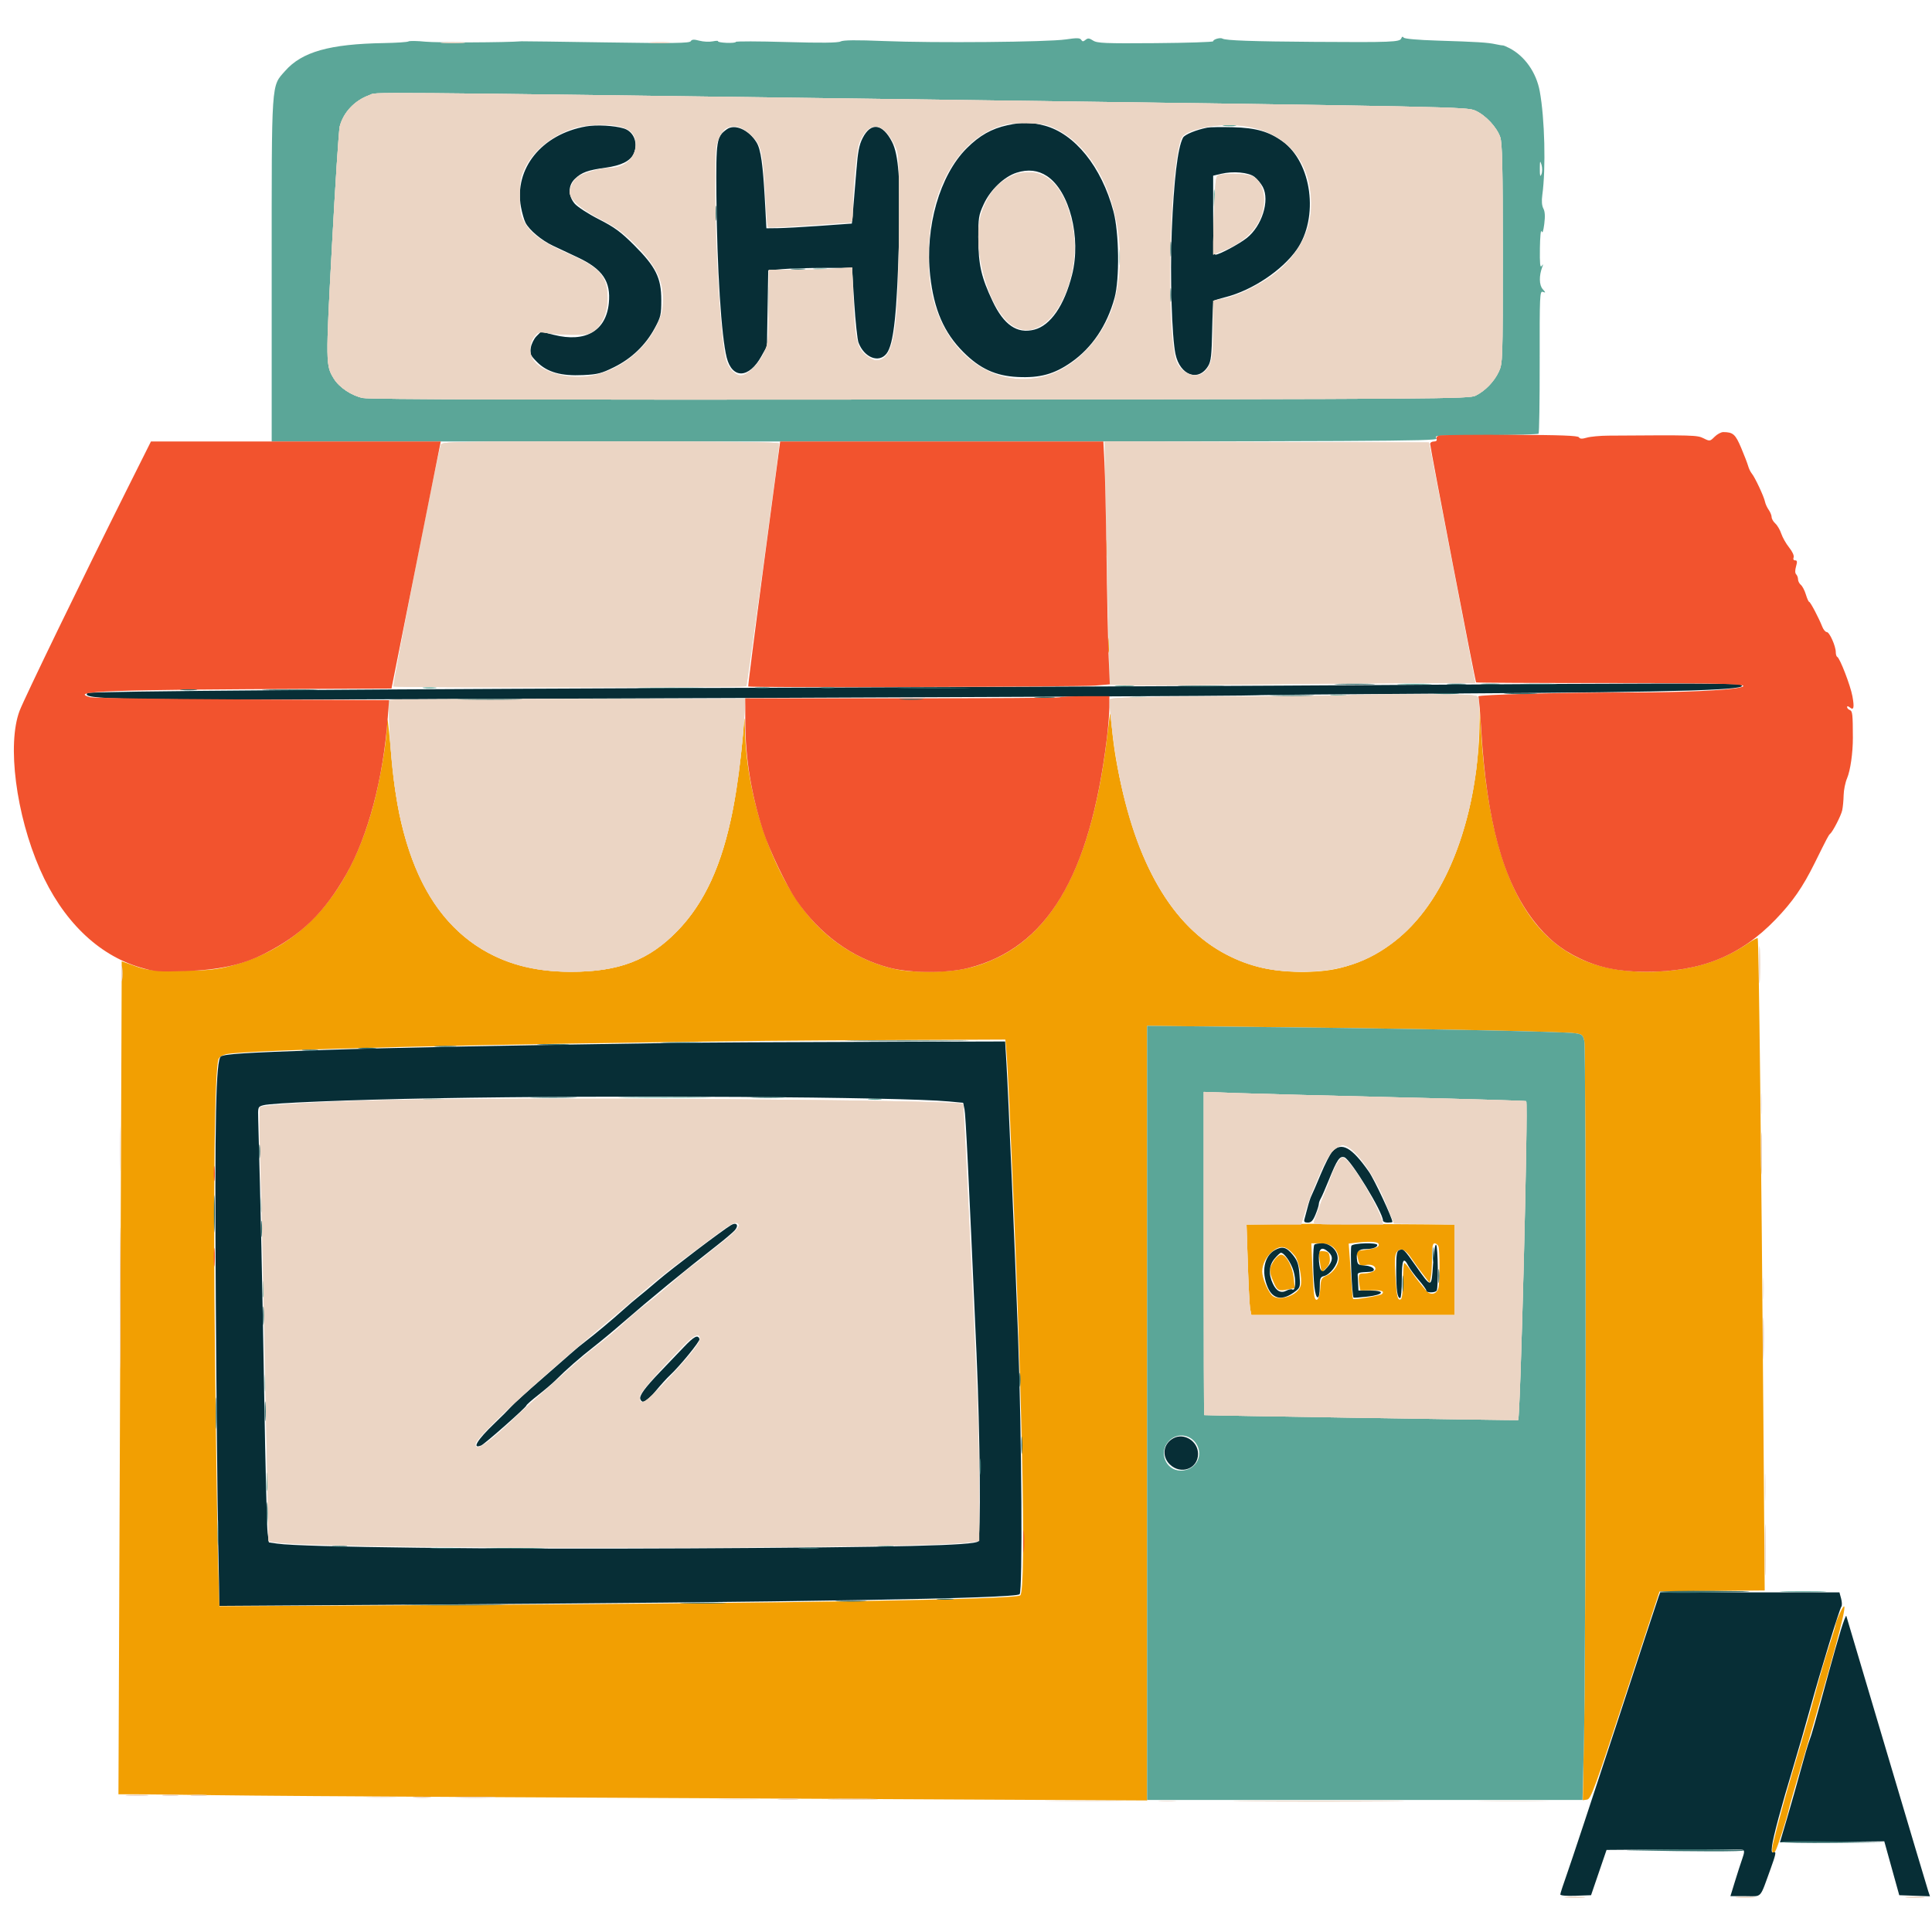 <svg xmlns="http://www.w3.org/2000/svg" width="1024" height="1024" viewBox="0 0 1024 1024" version="1.1"><path d="M 586.328 290.500 C 586.333 294.350, 586.513 295.802, 586.730 293.728 C 586.946 291.653, 586.943 288.503, 586.722 286.728 C 586.501 284.952, 586.324 286.650, 586.328 290.500 M 587.320 342 C 587.320 345.575, 587.502 347.038, 587.723 345.250 C 587.945 343.462, 587.945 340.538, 587.723 338.750 C 587.502 336.962, 587.320 338.425, 587.320 342 M 784.147 385.699 C 783.957 398.907, 781.631 416.788, 778.386 430 C 767.049 476.142, 743.876 504.464, 710.468 513.008 C 698.609 516.041, 679.544 515.811, 667.126 512.484 C 639.284 505.025, 619.383 485.692, 605.544 452.659 C 597.836 434.261, 591.085 406.445, 589.387 386.088 C 589.014 381.617, 588.591 378.080, 588.447 378.229 C 588.303 378.378, 587.667 383, 587.034 388.500 C 579.528 453.737, 560.567 492.325, 528.500 507.628 C 517.088 513.074, 507.472 515.057, 492.500 515.053 C 482.537 515.051, 477.631 514.562, 471.500 512.959 C 456.108 508.936, 442.064 500.416, 431.158 488.483 C 410.493 465.872, 395.687 424.304, 394.833 386.500 C 394.697 380.485, 394.522 379.324, 394.306 383 C 393.603 394.906, 390.760 417.140, 388.363 429.473 C 382.770 458.243, 373.562 478.362, 359.157 493.282 C 344.015 508.966, 328.036 515.104, 302.425 515.071 C 253.934 515.010, 223.292 486.748, 211.612 431.313 C 210.243 424.816, 208.610 413.650, 207.983 406.500 C 207.356 399.350, 206.488 390.350, 206.055 386.500 C 205.350 380.227, 205.254 380.001, 205.134 384.318 C 204.895 392.927, 201.865 411.203, 198.473 424.500 C 185.883 473.855, 159.375 503.444, 119.500 512.653 C 113.443 514.051, 107.492 514.500, 95 514.500 C 79.933 514.500, 77.892 514.283, 71.500 512 L 64.500 509.500 64.500 516 C 64.500 519.575, 64.113 618.912, 63.640 736.750 L 62.779 951 72.140 951.010 C 77.288 951.016, 95.900 951.228, 113.500 951.481 C 131.100 951.734, 193.200 952.179, 251.500 952.470 C 309.800 952.761, 413.862 953.286, 482.750 953.637 L 608 954.276 608 748.997 L 608 543.719 673.750 544.398 C 750.492 545.191, 828.686 546.754, 834.725 547.616 C 838.613 548.171, 839.012 548.510, 839.725 551.860 C 840.722 556.543, 840.677 857.269, 839.672 912.326 L 838.908 954.151 841.164 953.826 C 843.208 953.530, 845.110 948.356, 861.499 898.500 L 879.579 843.500 907.452 843.234 L 935.325 842.968 934.619 750.734 C 933.605 618.059, 932.184 497.851, 931.624 497.290 C 931.358 497.025, 929.196 498.141, 926.820 499.771 C 911.578 510.226, 894.214 515.112, 872.424 515.077 C 828.817 515.007, 803.435 490.754, 791.609 437.857 C 788.498 423.941, 786.152 406.255, 785.093 388.726 L 784.293 375.500 784.147 385.699 M 406.500 551.676 C 260.494 553.287, 135.348 556.316, 120.737 558.594 C 118.439 558.952, 116.563 559.949, 115.917 561.154 C 113.740 565.223, 112.942 630.019, 113.962 720 C 114.513 768.675, 115.263 818.137, 115.628 829.915 L 116.292 851.329 242.396 850.665 C 419.924 849.730, 538.622 847.706, 540.759 845.577 C 544.161 842.189, 541.763 733.949, 534.996 585.500 C 534.444 573.400, 533.733 560.688, 533.417 557.250 L 532.841 551 479.670 551.228 C 450.427 551.353, 417.500 551.555, 406.500 551.676 M 678.093 648.774 L 660.686 649.049 661.359 669.977 C 661.728 681.487, 662.305 692.276, 662.641 693.953 L 663.250 697 717.125 697 L 771 697 771 673 L 771 649 754.750 648.956 C 745.813 648.931, 728.825 648.819, 717 648.706 C 705.175 648.593, 687.667 648.623, 678.093 648.774 M 718.166 658.730 L 714.832 659.139 715.449 667.320 C 715.789 671.819, 716.232 678.343, 716.435 681.818 C 716.638 685.294, 716.960 688.277, 717.152 688.448 C 717.820 689.045, 731.508 686.765, 732.433 685.903 C 734.109 684.341, 732.092 683.654, 726.496 683.880 C 723.473 684.003, 720.977 683.967, 720.949 683.801 C 719.667 676.194, 719.830 675, 722.157 674.986 C 725.967 674.964, 729 673.858, 729 672.490 C 729 670.783, 726.376 669.868, 723.530 670.582 C 720.918 671.237, 720.515 670.803, 719.548 666.294 L 718.860 663.087 723.802 662.432 C 729.518 661.674, 731.539 660.682, 730.569 659.112 C 729.904 658.035, 725.038 657.885, 718.166 658.730 M 695.585 671.750 C 695.883 678.763, 696.340 685.544, 696.601 686.821 C 697.458 691.025, 699.490 688.526, 699.793 682.896 C 700.062 677.906, 700.342 677.337, 703.133 676.101 C 707.082 674.353, 710.236 669.308, 709.448 666 C 708.335 661.334, 705.134 659, 699.846 659 L 695.042 659 695.585 671.750 M 759 666.375 C 759 670.431, 758.721 675.147, 758.379 676.854 L 757.758 679.958 754.091 675.229 C 752.074 672.628, 749.316 668.812, 747.962 666.748 C 744.974 662.195, 742.179 661.035, 740.320 663.578 C 739.321 664.943, 739.129 667.920, 739.553 675.450 C 740.199 686.917, 740.693 689.270, 742.335 688.719 C 743.098 688.463, 743.537 685.157, 743.607 679.140 C 743.666 674.087, 743.937 669.729, 744.211 669.456 C 744.484 669.183, 745.915 670.785, 747.392 673.016 C 748.869 675.247, 750.925 678.069, 751.962 679.286 C 752.999 680.504, 754.698 682.570, 755.736 683.877 C 758.003 686.731, 761.464 686.126, 762.378 682.717 C 763.160 679.801, 763.171 662.610, 762.393 660.582 C 762.059 659.712, 761.159 659, 760.393 659 C 759.328 659, 759 660.738, 759 666.375 M 674.615 663.088 C 671.236 665.746, 669 670.058, 669 673.916 C 669 677.109, 671.453 683.327, 673.865 686.250 C 677.200 690.290, 688.245 686.720, 689.452 681.212 C 690.269 677.484, 688.354 668.086, 686.265 665.570 C 681.921 660.336, 678.925 659.698, 674.615 663.088 M 699.058 664.684 C 699.089 665.683, 699.433 668.293, 699.822 670.485 L 700.529 674.471 702.824 672.176 C 704.460 670.540, 705.029 668.967, 704.809 666.691 C 704.553 664.046, 704.029 663.446, 701.750 663.184 C 699.628 662.939, 699.013 663.282, 699.058 664.684 M 675.082 668.368 C 672.510 672.528, 672.498 673.664, 674.964 679.417 C 676.999 684.163, 677.560 684.438, 682.999 683.350 L 686.249 682.700 685.695 677.332 C 685.060 671.182, 681.704 665, 679 665 C 677.990 665, 676.226 666.516, 675.082 668.368 M 975.178 855 C 974.004 857.475, 973.034 860.020, 973.022 860.656 C 973.010 861.292, 971.459 866.467, 969.575 872.156 C 967.692 877.845, 964.703 887.900, 962.935 894.500 C 959.545 907.149, 957.539 914.125, 950.286 938.500 C 946.071 952.665, 942.126 967.123, 939.831 976.821 C 938.768 981.309, 939.418 983.525, 941.047 980.971 C 942.085 979.344, 946.838 964.499, 948.082 959 C 948.518 957.075, 951.082 948.075, 953.781 939 C 956.480 929.925, 959.712 918.900, 960.963 914.500 C 962.214 910.100, 964.277 902.900, 965.546 898.500 C 977.323 857.679, 980.315 844.169, 975.178 855" stroke="none" fill="#f29f02" fill-rule="evenodd"/><path d="M 742.689 20.369 C 741.949 22.297, 737.513 22.472, 696.500 22.189 C 663.772 21.964, 649.555 21.461, 647.953 20.471 C 646.787 19.750, 643 20.827, 643 21.880 C 643 22.289, 629.232 22.733, 612.405 22.865 C 585.624 23.075, 581.501 22.903, 579.338 21.486 C 577.335 20.174, 576.580 20.104, 575.357 21.119 C 574.145 22.124, 573.691 22.118, 573.052 21.085 C 572.420 20.061, 570.747 20.022, 564.879 20.894 C 555.288 22.318, 495.410 22.851, 468.532 21.752 C 453.909 21.154, 446.950 21.221, 445.532 21.973 C 444.118 22.723, 435.360 22.815, 416.749 22.275 C 402.036 21.849, 389.999 21.820, 389.999 22.211 C 390 22.602, 387.793 22.827, 385.096 22.711 C 382.398 22.595, 380.364 22.221, 380.574 21.881 C 380.784 21.540, 379.504 21.559, 377.728 21.923 C 375.953 22.287, 372.788 22.129, 370.696 21.572 C 367.780 20.794, 366.704 20.861, 366.089 21.856 C 365.440 22.906, 356.870 23.025, 321.393 22.478 C 297.252 22.106, 277.050 21.836, 276.500 21.880 C 268.013 22.547, 231.491 22.702, 225.500 22.096 C 221.100 21.651, 217.050 21.588, 216.500 21.956 C 215.950 22.323, 210.100 22.715, 203.500 22.827 C 174.710 23.314, 160.059 27.446, 151.122 37.599 C 143.689 46.043, 144 41.429, 144 143.182 L 144 234 452.969 234 C 727.197 234, 761.873 233.831, 761.362 232.500 C 760.659 230.670, 758.207 230.833, 789.167 230.651 C 803.283 230.568, 815.122 230.212, 815.474 229.860 C 815.826 229.508, 816.090 212.310, 816.062 191.643 C 816.012 156.305, 816.113 154.104, 817.755 154.703 C 819.343 155.282, 819.333 155.148, 817.640 153.219 C 815.761 151.077, 815.673 146.153, 817.432 141.500 C 818.037 139.902, 817.971 139.801, 817.105 141 C 816.305 142.108, 816.063 139.636, 816.179 131.553 C 816.265 125.532, 816.654 121.482, 817.043 122.553 C 817.535 123.907, 817.978 122.725, 818.500 118.669 C 819.018 114.646, 818.868 112.121, 818.016 110.530 C 817.212 109.028, 817.015 106.525, 817.453 103.361 C 819.402 89.257, 818.752 62.798, 816.102 48.375 C 814.267 38.387, 808.168 29.724, 799.997 25.498 C 798.360 24.652, 796.784 24.003, 796.494 24.056 C 796.204 24.108, 794.527 23.835, 792.767 23.449 C 788.552 22.523, 783.006 22.176, 762.054 21.525 C 751.259 21.190, 744.354 20.573, 743.943 19.908 C 743.516 19.217, 743.068 19.381, 742.689 20.369 M 195.748 50.427 C 187.994 53.194, 182.009 59.520, 180.067 67 C 179.567 68.925, 177.723 97.275, 175.968 130 C 172.594 192.937, 172.604 193.641, 176.955 200.720 C 179.811 205.367, 186.355 209.725, 192.323 210.956 C 195.941 211.702, 284.999 211.945, 488 211.762 C 765.221 211.512, 778.665 211.418, 782.108 209.704 C 787.202 207.167, 791.959 202.253, 794.405 197 C 796.456 192.595, 796.500 191.280, 796.500 134.500 C 796.500 87.930, 796.230 75.735, 795.129 72.619 C 793.253 67.307, 787.414 61.093, 782 58.645 C 777.576 56.645, 772.795 56.547, 500 52.866 C 177.861 48.520, 200.581 48.702, 195.748 50.427 M 648.768 66.725 C 650.565 66.947, 653.265 66.943, 654.768 66.715 C 656.271 66.486, 654.800 66.304, 651.500 66.310 C 648.200 66.315, 646.971 66.502, 648.768 66.725 M 816.149 89.500 C 816.132 93.320, 816.333 93.989, 817 92.335 C 817.486 91.128, 817.496 88.916, 817.022 87.335 C 816.287 84.885, 816.169 85.180, 816.149 89.500 M 643.336 105 C 643.336 109.125, 643.513 110.813, 643.728 108.750 C 643.944 106.688, 643.944 103.313, 643.728 101.250 C 643.513 99.188, 643.336 100.875, 643.336 105 M 593.328 136.500 C 593.333 140.350, 593.513 141.802, 593.730 139.728 C 593.946 137.653, 593.943 134.503, 593.722 132.728 C 593.501 130.952, 593.324 132.650, 593.328 136.500 M 431.768 142.725 C 433.565 142.947, 436.265 142.943, 437.768 142.715 C 439.271 142.486, 437.800 142.304, 434.500 142.310 C 431.200 142.315, 429.971 142.502, 431.768 142.725 M 407.392 160 C 407.392 167.425, 407.549 170.463, 407.742 166.750 C 407.934 163.037, 407.934 156.963, 407.742 153.250 C 407.549 149.537, 407.392 152.575, 407.392 160 M 742.296 362.744 C 746.583 362.932, 753.333 362.931, 757.296 362.742 C 761.258 362.552, 757.750 362.399, 749.500 362.400 C 741.250 362.401, 738.008 362.556, 742.296 362.744 M 591.750 363.732 C 594.087 363.943, 597.913 363.943, 600.250 363.732 C 602.587 363.522, 600.675 363.349, 596 363.349 C 591.325 363.349, 589.413 363.522, 591.750 363.732 M 224.768 364.725 C 226.565 364.947, 229.265 364.943, 230.768 364.715 C 232.271 364.486, 230.800 364.304, 227.500 364.310 C 224.200 364.315, 222.971 364.502, 224.768 364.725 M 340.750 364.748 C 349.137 364.915, 362.863 364.915, 371.250 364.748 C 379.637 364.581, 372.775 364.444, 356 364.444 C 339.225 364.444, 332.363 364.581, 340.750 364.748 M 705.728 368.722 C 707.503 368.943, 710.653 368.946, 712.728 368.730 C 714.802 368.513, 713.350 368.333, 709.500 368.328 C 705.650 368.324, 703.952 368.501, 705.728 368.722 M 599.776 369.733 C 602.128 369.945, 605.728 369.942, 607.776 369.727 C 609.824 369.512, 607.900 369.339, 603.500 369.343 C 599.100 369.346, 597.424 369.522, 599.776 369.733 M 315.750 370.748 C 323.587 370.917, 336.412 370.917, 344.250 370.748 C 352.087 370.579, 345.675 370.441, 330 370.441 C 314.325 370.441, 307.912 370.579, 315.750 370.748 M 608 748.860 L 608 954 723.385 954 L 838.769 954 839.551 921.250 C 840.577 878.321, 840.728 556.573, 839.725 551.860 C 839.012 548.510, 838.613 548.171, 834.725 547.616 C 828.686 546.754, 750.492 545.191, 673.750 544.398 L 608 543.719 608 748.860 M 638 664.362 C 638 711.463, 638.112 750.014, 638.250 750.031 C 639.888 750.233, 804.481 752.852, 804.654 752.679 C 805.831 751.502, 810.052 584.669, 808.931 583.628 C 808.694 583.408, 778.125 582.501, 741 581.612 C 703.875 580.723, 665.513 579.710, 655.750 579.360 L 638 578.724 638 664.362 M 332.183 581.749 C 343.009 581.910, 361.009 581.910, 372.183 581.749 C 383.358 581.588, 374.500 581.456, 352.500 581.456 C 330.500 581.455, 321.358 581.587, 332.183 581.749 M 225.250 582.735 C 227.863 582.941, 232.137 582.941, 234.750 582.735 C 237.363 582.529, 235.225 582.360, 230 582.360 C 224.775 582.360, 222.637 582.529, 225.250 582.735 M 460.768 582.725 C 462.565 582.947, 465.265 582.943, 466.768 582.715 C 468.271 582.486, 466.800 582.304, 463.500 582.310 C 460.200 582.315, 458.971 582.502, 460.768 582.725 M 138.328 638.500 C 138.333 642.350, 138.513 643.802, 138.730 641.728 C 138.946 639.653, 138.943 636.503, 138.722 634.728 C 138.501 632.952, 138.324 634.650, 138.328 638.500 M 139.328 683.500 C 139.333 687.350, 139.513 688.802, 139.730 686.728 C 139.946 684.653, 139.943 681.503, 139.722 679.728 C 139.501 677.952, 139.324 679.650, 139.328 683.500 M 140.336 733 C 140.336 737.125, 140.513 738.813, 140.728 736.750 C 140.944 734.688, 140.944 731.313, 140.728 729.250 C 140.513 727.188, 140.336 728.875, 140.336 733 M 619.636 763.636 C 613.829 769.444, 617.754 779.455, 625.837 779.455 C 633.189 779.455, 637.803 772.387, 634.553 766.103 C 631.546 760.287, 624.200 759.073, 619.636 763.636 M 141.343 785.500 C 141.346 789.900, 141.522 791.576, 141.733 789.224 C 141.945 786.872, 141.942 783.272, 141.727 781.224 C 141.512 779.176, 141.339 781.100, 141.343 785.500 M 519.392 797 C 519.392 804.425, 519.549 807.462, 519.742 803.750 C 519.934 800.038, 519.934 793.962, 519.742 790.250 C 519.549 786.538, 519.392 789.575, 519.392 797 M 465.728 819.722 C 467.503 819.943, 470.653 819.946, 472.728 819.730 C 474.802 819.513, 473.350 819.333, 469.500 819.328 C 465.650 819.324, 463.952 819.501, 465.728 819.722 M 260.250 820.747 C 267.262 820.919, 278.738 820.919, 285.750 820.747 C 292.762 820.575, 287.025 820.435, 273 820.435 C 258.975 820.435, 253.238 820.575, 260.250 820.747 M 400.250 820.742 C 403.962 820.934, 410.038 820.934, 413.750 820.742 C 417.462 820.549, 414.425 820.392, 407 820.392 C 399.575 820.392, 396.538 820.549, 400.250 820.742 M 945.803 843.746 C 951.470 843.925, 960.470 843.924, 965.803 843.745 C 971.136 843.565, 966.500 843.419, 955.500 843.420 C 944.500 843.421, 940.136 843.568, 945.803 843.746" stroke="none" fill="#5ba698" fill-rule="evenodd"/><path d="M 534 66.362 C 525.518 68.205, 519.162 71.801, 512.352 78.611 C 498.078 92.885, 490.183 120.400, 493.005 146.042 C 494.986 164.052, 500.297 176.295, 510.613 186.635 C 519.371 195.414, 527.706 199.239, 539.332 199.815 C 551.207 200.403, 558.829 198.305, 567.864 191.959 C 578.824 184.262, 586.691 172.567, 590.707 158 C 593.477 147.956, 593.175 123.374, 590.142 112 C 583.846 88.385, 569.613 70.739, 553.470 66.534 C 546.609 64.747, 541.637 64.703, 534 66.362 M 310.528 67.017 C 287.051 71.177, 272.374 89.428, 276.137 109.783 C 276.714 112.905, 277.790 116.628, 278.528 118.055 C 280.554 121.972, 287.007 127.378, 293.079 130.245 C 296.060 131.653, 301.991 134.442, 306.258 136.444 C 319.392 142.605, 323.864 149.217, 322.684 160.732 C 321.181 175.406, 310.302 181.685, 293.635 177.499 L 286.770 175.775 284.354 178.191 C 283.025 179.520, 281.669 182.266, 281.340 184.292 C 280.802 187.607, 281.136 188.371, 284.666 191.901 C 290.058 197.293, 297.388 199.369, 309.062 198.811 C 316.719 198.445, 318.784 197.916, 325.476 194.610 C 334.752 190.025, 342.160 182.922, 347 173.972 C 350.218 168.022, 350.500 166.815, 350.500 159 C 350.500 147.271, 347.602 141.427, 336.085 129.930 C 329.002 122.859, 325.723 120.454, 317.341 116.183 C 311.754 113.336, 306.017 109.620, 304.591 107.926 C 300.983 103.638, 301.048 98.283, 304.750 94.751 C 308.300 91.364, 311.566 90.178, 320.894 88.888 C 329.313 87.724, 334.054 85.372, 335.828 81.478 C 338.345 75.954, 336.011 69.796, 330.767 68.126 C 325.845 66.559, 316.118 66.026, 310.528 67.017 M 385.244 68.509 C 379.770 72.423, 379.483 74.238, 379.708 103.500 C 380.005 141.890, 382.317 178.382, 385.157 189.500 C 388.094 200.998, 396.988 200.671, 403.551 188.824 L 406.500 183.500 406.837 163.389 L 407.174 143.279 414.738 142.639 C 418.898 142.288, 428.889 142, 436.940 142 L 451.578 142 452.750 160.332 C 453.394 170.414, 454.418 179.976, 455.024 181.582 C 458.033 189.543, 465.803 192.609, 469.869 187.439 C 473.713 182.552, 475.463 166.183, 476.543 125 C 477.304 95.973, 476.249 81.901, 472.808 75.215 C 467.778 65.442, 461.622 64.607, 457.248 73.106 C 455.364 76.767, 454.677 80.335, 453.875 90.602 C 453.322 97.696, 452.561 106.875, 452.185 111 L 451.500 118.500 435 119.676 C 425.925 120.323, 415.733 120.885, 412.351 120.926 L 406.201 121 405.524 108.250 C 404.410 87.266, 403.290 79.205, 400.966 75.445 C 396.845 68.777, 389.439 65.509, 385.244 68.509 M 640 67.632 C 634.103 68.757, 627.911 71.298, 627.023 72.957 C 624.194 78.243, 622.170 95.194, 621.042 123.056 C 620.106 146.168, 621.109 178.748, 623.033 187.718 C 625.463 199.048, 635.302 202.530, 640.417 193.871 C 641.846 191.451, 642.227 188.020, 642.463 175.406 C 642.623 166.885, 642.966 159.701, 643.225 159.441 C 643.485 159.182, 646.353 158.297, 649.599 157.475 C 663.741 153.893, 679.753 143.178, 687.353 132.212 C 699.145 115.196, 695.325 86.216, 679.808 74.976 C 672.546 69.715, 665.681 67.748, 653.500 67.437 C 647.450 67.282, 641.375 67.370, 640 67.632 M 538.860 91.518 C 532.177 93.647, 524.930 100.576, 521.409 108.200 C 518.700 114.067, 518.502 115.325, 518.532 126.500 C 518.569 140.280, 520.087 146.930, 526.087 159.613 C 532.062 172.243, 539.062 177.041, 548.150 174.734 C 556.782 172.543, 564.083 161.963, 568.201 145.676 C 573.178 125.996, 566.895 101.253, 554.906 93.319 C 550.204 90.207, 544.857 89.607, 538.860 91.518 M 647.250 92.114 L 643 93.118 643 114.059 C 643 130.152, 643.289 134.997, 644.250 134.987 C 646.260 134.967, 656.761 129.358, 660.846 126.122 C 668.879 119.759, 673.106 106.254, 669.311 99.071 C 668.315 97.185, 666.281 94.749, 664.791 93.657 C 661.612 91.326, 653.578 90.619, 647.250 92.114 M 733 363.079 C 678.825 363.452, 541.350 364.067, 427.500 364.447 C 194.197 365.224, 47.331 366.335, 46.337 367.330 C 42.867 370.800, 60.724 371.115, 228.500 370.548 C 494.756 369.647, 665.427 368.854, 665.981 368.513 C 666.266 368.338, 714.650 367.904, 773.500 367.550 C 892.547 366.833, 929.545 365.679, 922.453 362.905 C 920.262 362.048, 876.909 362.087, 733 363.079 M 363.500 552.679 C 269.848 554.043, 205.488 555.331, 171 556.530 C 129.258 557.981, 119.237 558.618, 117.069 559.957 C 114.421 561.594, 113.768 592.964, 114.381 689 C 114.717 741.525, 115.289 799.499, 115.652 817.831 L 116.312 851.162 211.406 850.544 C 425.137 849.157, 538.165 847.241, 540.429 844.966 C 542.047 843.340, 541.551 761.700, 539.600 708.500 C 537.748 658.021, 534.388 579.096, 533.396 562.750 L 532.743 552 456.121 552.223 C 413.980 552.345, 372.300 552.550, 363.500 552.679 M 231.322 582.089 C 184.423 582.939, 144.034 584.571, 139.584 585.796 C 136.692 586.592, 136.669 586.658, 136.863 593.550 C 138.125 638.207, 139.076 681.978, 140.024 739 C 140.651 776.675, 141.468 809.750, 141.841 812.500 L 142.518 817.500 147.009 818.161 C 159.893 820.059, 261.090 821.214, 366 820.661 C 476.672 820.078, 516.288 819.121, 518.410 816.980 C 519.955 815.422, 519.501 760.987, 517.579 717.500 C 513.267 619.905, 511.855 591.197, 511.208 588 L 510.500 584.500 503 583.795 C 477.102 581.360, 324.453 580.402, 231.322 582.089 M 706.226 610.259 C 705.059 611.502, 702.270 616.925, 700.028 622.311 C 697.787 627.696, 695.556 632.867, 695.070 633.801 C 694.585 634.736, 693.666 637.525, 693.030 640 C 692.393 642.475, 691.646 645.288, 691.369 646.250 C 690.992 647.559, 691.450 647.999, 693.183 647.996 C 694.967 647.993, 695.902 647.014, 697.250 643.736 C 698.212 641.395, 699 638.915, 699 638.226 C 699 637.537, 699.463 636.191, 700.028 635.236 C 700.594 634.281, 702.540 629.823, 704.354 625.329 C 708.694 614.575, 710.071 612.565, 712.544 613.377 C 715.883 614.475, 733 642.557, 733 646.938 C 733 647.522, 734.125 648, 735.500 648 C 736.875 648, 738 647.850, 738 647.667 C 738 645.582, 728.449 625.180, 725.516 621 C 716.435 608.060, 711.089 605.083, 706.226 610.259 M 387.487 649.319 C 383.107 651.890, 356.046 672.396, 348.645 678.753 C 344.324 682.464, 339.616 686.400, 338.182 687.500 C 336.748 688.600, 333.307 691.544, 330.537 694.042 C 324.593 699.402, 314.923 707.487, 310 711.212 C 308.075 712.668, 305.091 715.129, 303.368 716.680 C 301.646 718.231, 294.221 724.729, 286.868 731.120 C 279.516 737.511, 272.327 744.036, 270.893 745.620 C 269.459 747.204, 265.505 751.153, 262.108 754.395 C 252.929 763.153, 249.870 768.227, 255.036 766.125 C 256.929 765.355, 279 745.849, 279 744.946 C 279 744.588, 281.813 742.099, 285.250 739.415 C 288.688 736.730, 292.856 733.176, 294.514 731.517 C 299.999 726.026, 307.407 719.534, 314.500 714.004 C 318.350 711.003, 325.384 705.161, 330.130 701.023 C 343.801 689.106, 362.936 673.404, 380 660.103 C 384.125 656.888, 388.367 653.289, 389.426 652.105 C 391.771 649.486, 390.446 647.583, 387.487 649.319 M 696.667 659.667 C 695.816 660.517, 695.804 673.830, 696.646 681.888 C 697.437 689.459, 699.500 689.622, 699.500 682.115 C 699.500 677.548, 699.776 676.840, 701.753 676.345 C 705.039 675.523, 709 670.349, 709 666.878 C 709 662.749, 705.055 659, 700.712 659 C 698.854 659, 697.033 659.300, 696.667 659.667 M 716.293 660.250 C 715.484 661.312, 716.539 686.872, 717.429 687.762 C 717.573 687.907, 720.762 687.682, 724.514 687.262 C 733.518 686.256, 734.604 684, 726.083 684 L 720 684 719.850 680.500 C 719.768 678.575, 719.655 676.438, 719.600 675.750 C 719.506 674.571, 720.278 674.365, 725.750 674.106 C 729.980 673.906, 728.300 671.137, 723.750 670.807 C 719.720 670.516, 719.483 670.324, 719.176 667.105 C 718.814 663.317, 720.068 662.039, 724.168 662.015 C 727.469 661.996, 730 661.075, 730 659.893 C 730 658.482, 717.389 658.811, 716.293 660.250 M 759.545 669.983 C 758.703 682.980, 758.826 682.969, 750.275 670.765 C 744.204 662.102, 743.826 661.746, 741.590 662.604 C 740.280 663.107, 740.002 664.999, 740.014 673.357 C 740.028 683.910, 740.615 688, 742.117 688 C 742.602 688, 743 683.500, 743 678 C 743 667.555, 743.835 665.847, 746.460 670.923 C 747.291 672.530, 749.778 675.932, 751.986 678.483 C 754.194 681.034, 756 683.544, 756 684.061 C 756 685.287, 760.707 685.282, 761.466 684.055 C 762.431 682.494, 762.183 660.783, 761.188 659.788 C 760.625 659.225, 759.985 663.197, 759.545 669.983 M 675.763 662.545 C 670.026 665.700, 668.397 674.094, 671.923 682.321 C 674.747 688.909, 680.125 689.577, 686.898 684.179 C 689.116 682.411, 689.255 681.767, 688.756 675.552 C 688.316 670.069, 687.674 668.163, 685.256 665.168 C 681.891 660.999, 679.684 660.389, 675.763 662.545 M 699.015 666.750 C 699.024 669.362, 699.482 672.175, 700.033 673 C 700.880 674.267, 701.421 674.064, 703.518 671.694 C 706.467 668.361, 706.666 665.912, 704.171 663.655 C 700.684 660.499, 698.998 661.511, 699.015 666.750 M 675.589 667.077 C 672.532 670.709, 672.221 675.298, 674.680 680.456 C 676.586 684.452, 678.979 685.617, 681.983 684.009 C 683.115 683.403, 684.445 683.157, 684.939 683.462 C 686.647 684.518, 687.046 678.470, 685.588 673.625 C 684.240 669.145, 680.672 664, 678.915 664 C 678.509 664, 677.013 665.385, 675.589 667.077 M 362.367 714.055 C 359.140 717.433, 353.575 723.249, 350 726.978 C 341.712 735.624, 338.697 739.769, 339.388 741.569 C 340.416 744.246, 342.749 743.010, 347.538 737.250 C 350.167 734.087, 353.535 730.375, 355.023 729 C 360.238 724.179, 371.119 710.858, 370.749 709.747 C 369.904 707.211, 367.939 708.221, 362.367 714.055 M 622.020 762.244 C 616.565 765.093, 615.561 771.715, 619.923 776.077 C 625.737 781.891, 635 778.527, 635 770.601 C 635 763.947, 627.726 759.263, 622.020 762.244 M 879.099 846.250 C 878.631 847.487, 868.295 878.875, 856.131 916 C 843.966 953.125, 832.435 987.906, 830.506 993.291 C 828.578 998.676, 827 1003.531, 827 1004.081 C 827 1004.689, 830.190 1004.967, 835.147 1004.790 L 843.294 1004.500 847.397 992.500 L 851.500 980.500 886.995 980.237 C 906.517 980.092, 923.041 980.186, 923.715 980.444 C 924.662 980.807, 924.604 981.870, 923.465 985.100 C 922.652 987.402, 920.902 992.822, 919.575 997.143 L 917.162 1005 925.106 1005 C 934.192 1005, 932.504 1006.848, 938.526 990.306 C 941.106 983.219, 941.517 981.248, 940.317 981.709 C 939.030 982.202, 938.839 981.630, 939.215 978.403 C 939.753 973.780, 944.181 957.301, 950.476 936.500 C 952.972 928.250, 957.060 914.075, 959.559 905 C 964.872 885.705, 974.926 852.944, 975.977 851.500 C 976.378 850.950, 976.309 849.038, 975.824 847.250 L 974.943 844 927.447 844 L 879.950 844 879.099 846.250 M 975.669 864 C 974.236 868.675, 971.410 878.575, 969.390 886 C 961.750 914.074, 960.187 919.583, 959.031 922.500 C 958.378 924.150, 956.318 931.125, 954.454 938 C 952.590 944.875, 949.342 956.350, 947.235 963.500 L 943.405 976.500 971.059 976.220 L 998.712 975.940 1002.678 990.220 L 1006.645 1004.500 1014.784 1004.790 L 1022.924 1005.080 1021.991 1002.290 C 1021.478 1000.755, 1011.573 967.550, 999.981 928.500 C 988.388 889.450, 978.762 857.050, 978.589 856.500 C 978.416 855.950, 977.102 859.325, 975.669 864" stroke="none" fill="#072e36" fill-rule="evenodd"/><path d="M 234.750 22.737 C 237.637 22.939, 242.363 22.939, 245.250 22.737 C 248.137 22.535, 245.775 22.370, 240 22.370 C 234.225 22.370, 231.863 22.535, 234.750 22.737 M 345.280 22.736 C 347.909 22.943, 351.959 22.940, 354.280 22.731 C 356.601 22.521, 354.450 22.352, 349.500 22.355 C 344.550 22.358, 342.651 22.530, 345.280 22.736 M 195.748 50.427 C 187.994 53.194, 182.009 59.520, 180.067 67 C 179.567 68.925, 177.723 97.275, 175.968 130 C 172.594 192.937, 172.604 193.641, 176.955 200.720 C 179.811 205.367, 186.355 209.725, 192.323 210.956 C 195.941 211.702, 284.999 211.945, 488 211.762 C 765.221 211.512, 778.665 211.418, 782.108 209.704 C 787.202 207.167, 791.959 202.253, 794.405 197 C 796.456 192.595, 796.500 191.280, 796.500 134.500 C 796.500 87.930, 796.230 75.735, 795.129 72.619 C 793.253 67.307, 787.414 61.093, 782 58.645 C 777.576 56.645, 772.795 56.547, 500 52.866 C 177.861 48.520, 200.581 48.702, 195.748 50.427 M 530 66.819 C 513.451 72.304, 500.670 88.216, 494.914 110.500 C 491.872 122.274, 491.243 141.108, 493.477 153.513 C 499.400 186.409, 525.838 206.663, 553.462 199.468 C 570.367 195.065, 585.990 178.107, 590.917 158.814 C 595.696 140.097, 594.100 118.430, 586.568 99.783 C 580.865 85.664, 571.349 74.257, 560.736 68.820 C 555.240 66.004, 553.373 65.588, 545 65.311 C 537.823 65.073, 534.155 65.442, 530 66.819 M 305.813 67.470 C 293.811 70.775, 283.054 79.117, 278.294 88.810 C 275.831 93.827, 275.500 95.624, 275.500 104 C 275.500 112.277, 275.822 114.074, 278 117.960 C 281.388 124.004, 288.050 128.784, 300.816 134.330 C 317.936 141.768, 322 146.346, 322 158.189 C 322 165.585, 319.225 172.124, 314.679 175.441 C 312.360 177.134, 310.403 177.492, 303.679 177.453 C 299.181 177.428, 293.212 177.036, 290.417 176.584 C 285.610 175.806, 285.215 175.911, 283.167 178.515 C 280.341 182.108, 280.308 187.851, 283.095 191.393 C 288.092 197.747, 302.005 201.266, 313.646 199.121 C 328.194 196.441, 341.917 185.799, 348.252 172.288 C 350.887 166.669, 351.435 164.282, 351.439 158.423 C 351.447 148.157, 347.317 140.099, 336.599 129.465 C 330.121 123.038, 326.472 120.389, 318.368 116.232 C 308.085 110.956, 302 105.670, 302 102.012 C 302 99.068, 304.070 95.184, 306.482 93.604 C 309.686 91.505, 318.798 89, 323.231 89 C 331.049 89, 337 83.614, 337 76.539 C 337 69.041, 331.283 65.984, 317.500 66.113 C 313.650 66.149, 308.391 66.760, 305.813 67.470 M 640.716 67.090 C 637.535 67.556, 632.989 68.796, 630.615 69.846 C 626.762 71.550, 626.166 72.278, 625.060 76.628 C 619.670 97.830, 618.328 173.184, 623.038 190.186 C 625.162 197.855, 634.192 201.625, 638.759 196.750 C 642.336 192.932, 643 189.390, 643 174.135 L 643 159.400 648.960 158.169 C 657.883 156.326, 671.585 149.036, 679.067 142.151 C 692.287 129.985, 697.279 115.290, 694.024 98.124 C 689.652 75.071, 668.867 62.971, 640.716 67.090 M 384.655 68.133 C 383.640 68.723, 381.963 71.072, 380.927 73.353 C 379.281 76.977, 379.042 80.085, 379.025 98 C 378.990 134.683, 382.196 184.107, 385.108 191.795 C 386.609 195.755, 390.015 199, 392.671 199 C 396.099 199, 402.433 192.731, 405.058 186.742 C 407.182 181.894, 407.360 180.053, 407.427 162.252 L 407.500 143.004 420.596 143.002 C 427.799 143.001, 437.743 142.712, 442.694 142.361 L 451.695 141.722 452.270 158.111 C 453.002 178.989, 454.059 183.966, 458.610 187.962 C 460.513 189.633, 463.079 191, 464.312 191 C 473.892 191, 476.356 176.277, 476.444 118.500 C 476.500 81.675, 476.489 81.478, 474.163 76.800 C 469.207 66.830, 463.432 64.321, 458.615 70.045 C 457.206 71.720, 455.602 74.764, 455.051 76.809 C 453.787 81.505, 452.020 101.216, 452.009 110.750 C 452.001 116.977, 451.753 118.003, 450.250 118.021 C 449.288 118.033, 439.303 118.698, 428.061 119.499 C 416.820 120.300, 407.398 120.731, 407.123 120.457 C 406.849 120.182, 406.465 117.155, 406.270 113.729 C 404.224 77.800, 404.051 76.989, 397.062 70.675 C 392.793 66.818, 388.448 65.928, 384.655 68.133 M 538.453 92.272 C 529.688 95.804, 524.704 101.129, 520.808 111.122 C 513.629 129.540, 524.561 167.740, 538.702 173.649 C 543.152 175.508, 546.407 175.343, 550.943 173.029 C 563.105 166.825, 571.827 142.816, 569.036 123.225 C 566.267 103.779, 558.015 92.014, 546.678 91.349 C 543.830 91.181, 540.129 91.597, 538.453 92.272 M 646.403 92.686 C 644.430 93.075, 644.268 93.935, 643.657 107.299 C 643.300 115.110, 643.006 124.534, 643.004 128.242 L 643 134.984 647.250 133.312 C 657.430 129.308, 664.206 123.714, 667.617 116.500 C 671.843 107.559, 670.192 96.702, 664.128 93.566 C 661.277 92.092, 651.804 91.621, 646.403 92.686 M 233.642 235.750 C 231.585 243.064, 207.983 363.316, 208.503 363.835 C 209.208 364.538, 394.898 364.435, 395.602 363.731 C 395.979 363.354, 413 237.463, 413 235.054 C 413 234.323, 385.590 234, 323.567 234 C 239.248 234, 234.107 234.100, 233.642 235.750 M 586.199 271.244 C 586.583 291.735, 587.196 320.731, 587.561 335.680 L 588.224 362.859 596.862 363.180 C 601.613 363.356, 627.775 363.207, 655 362.849 C 682.225 362.490, 721.926 362.153, 743.225 362.099 L 781.950 362 781.294 358.750 C 780.934 356.962, 775.405 328.275, 769.008 295 L 757.377 234.500 671.439 234.244 L 585.500 233.987 586.199 271.244 M 715.911 368.422 C 715.679 368.654, 686.981 368.968, 652.137 369.120 C 602.602 369.336, 588.681 369.669, 588.306 370.645 C 587.556 372.600, 589.923 393.171, 592.548 407.500 C 601.648 457.187, 621.437 491.079, 650.037 505.959 C 662.304 512.340, 673.918 514.994, 689.590 514.997 C 710.226 515.001, 725.004 510.161, 739.609 498.612 C 761.808 481.058, 777.264 448.284, 782.483 407.699 C 783.993 395.956, 784.550 372.598, 783.393 369.582 C 782.856 368.183, 778.935 368, 749.560 368 C 731.285 368, 716.143 368.190, 715.911 368.422 M 209.614 370.819 L 205.727 371.137 206.435 386.319 C 209.219 445.980, 224.056 482.586, 253.176 501.634 C 267.226 510.825, 282.698 515.046, 302.425 515.071 C 328.036 515.104, 344.015 508.966, 359.157 493.282 C 380.072 471.618, 390.552 437.875, 394.505 379.467 L 395.116 370.433 304.308 370.467 C 254.364 370.485, 211.751 370.643, 209.614 370.819 M 932.405 511.500 C 932.406 520.300, 932.559 523.766, 932.745 519.203 C 932.930 514.639, 932.929 507.439, 932.742 503.203 C 932.555 498.966, 932.404 502.700, 932.405 511.500 M 64.320 516 C 64.320 519.575, 64.502 521.038, 64.723 519.250 C 64.945 517.462, 64.945 514.538, 64.723 512.750 C 64.502 510.962, 64.320 512.425, 64.320 516 M 638 664.362 C 638 711.463, 638.112 750.014, 638.250 750.031 C 639.888 750.233, 804.481 752.852, 804.654 752.679 C 805.831 751.502, 810.052 584.669, 808.931 583.628 C 808.694 583.408, 778.125 582.501, 741 581.612 C 703.875 580.723, 665.513 579.710, 655.750 579.360 L 638 578.724 638 664.362 M 205 583.045 C 169.712 583.884, 139.042 585.607, 137.811 586.821 C 137.431 587.194, 137.528 601, 138.026 617.500 C 138.840 644.494, 139.427 671.464, 141.633 783.167 L 142.297 816.833 145.399 817.396 C 167.029 821.322, 487.288 821.309, 514.750 817.381 L 519 816.773 518.990 792.136 C 518.984 778.586, 518.537 756.250, 517.996 742.500 C 516.352 700.725, 510.817 585.525, 510.435 585.121 C 508.325 582.893, 277.426 581.323, 205 583.045 M 933.413 611.500 C 933.414 621.400, 933.564 625.315, 933.746 620.199 C 933.928 615.084, 933.927 606.984, 933.744 602.199 C 933.561 597.415, 933.412 601.600, 933.413 611.500 M 706.242 610.250 C 704.510 612.038, 701.777 616.692, 700.168 620.592 C 698.559 624.493, 696.561 629.218, 695.726 631.092 C 694.892 632.967, 693.180 637.763, 691.922 641.750 L 689.635 649 675.160 649 L 660.684 649 661.358 669.953 C 661.728 681.476, 662.305 692.276, 662.641 693.953 L 663.250 697 717.125 697 L 771 697 771 673.025 L 771 649.050 754.948 648.775 L 738.896 648.500 734.664 638 C 728.008 621.487, 717.239 607, 711.619 607 C 710.395 607, 707.975 608.462, 706.242 610.250 M 709.251 615.744 C 708.210 617.260, 706.560 620.750, 705.585 623.500 C 704.609 626.250, 703.146 629.986, 702.333 631.803 C 701.521 633.620, 700.034 637.445, 699.031 640.303 C 698.027 643.161, 696.886 646.288, 696.496 647.250 C 695.835 648.880, 697.072 649, 714.460 649 L 733.135 649 732.441 646.750 C 729.795 638.163, 717.289 617.291, 712.982 614.275 C 711.381 613.154, 710.901 613.343, 709.251 615.744 M 63.470 688 C 63.470 721.275, 63.596 734.888, 63.749 718.250 C 63.903 701.613, 63.903 674.388, 63.749 657.750 C 63.596 641.113, 63.470 654.725, 63.470 688 M 377.092 656.250 C 371.044 660.788, 362.361 667.312, 357.797 670.749 C 353.234 674.186, 344.954 680.936, 339.399 685.749 C 333.843 690.562, 324.843 698.215, 319.399 702.755 C 283.351 732.814, 252 762.001, 252 765.499 C 252 769.914, 258.582 765.266, 276 748.549 C 279.025 745.645, 283.750 741.372, 286.500 739.053 C 289.250 736.734, 295.325 731.324, 300 727.030 C 304.675 722.737, 312.100 716.493, 316.500 713.155 C 320.900 709.817, 327.048 704.677, 330.162 701.732 C 333.276 698.788, 338.431 694.381, 341.618 691.940 C 344.804 689.498, 351.481 683.964, 356.456 679.642 C 361.430 675.320, 366.625 671.051, 368 670.155 C 369.375 669.259, 371.098 667.955, 371.828 667.256 C 372.559 666.558, 376.953 663.021, 381.594 659.398 C 389.823 652.972, 392.580 649.913, 391.298 648.631 C 389.844 647.177, 387.539 648.413, 377.092 656.250 M 934.413 709.500 C 934.414 719.400, 934.564 723.315, 934.746 718.199 C 934.928 713.084, 934.927 704.984, 934.744 700.199 C 934.561 695.415, 934.412 699.600, 934.413 709.500 M 362.644 712.812 C 346.851 729.107, 339 738.293, 339 740.477 C 339 745.499, 341.864 743.784, 352.860 732.179 C 364.970 719.398, 371 711.915, 371 709.667 C 371 706.209, 367.920 707.368, 362.644 712.812 M 935.426 821.500 C 935.427 833.600, 935.571 838.413, 935.747 832.195 C 935.923 825.977, 935.922 816.077, 935.746 810.195 C 935.569 804.313, 935.425 809.400, 935.426 821.500 M 67.784 951.738 C 70.689 951.941, 75.189 951.939, 77.784 951.734 C 80.378 951.528, 78 951.363, 72.500 951.365 C 67 951.368, 64.878 951.536, 67.784 951.738 M 86.728 951.722 C 88.503 951.943, 91.653 951.946, 93.728 951.730 C 95.802 951.513, 94.350 951.333, 90.500 951.328 C 86.650 951.324, 84.952 951.501, 86.728 951.722 M 101.728 951.722 C 103.503 951.943, 106.653 951.946, 108.728 951.730 C 110.802 951.513, 109.350 951.333, 105.500 951.328 C 101.650 951.324, 99.952 951.501, 101.728 951.722 M 219.776 952.733 C 222.128 952.945, 225.728 952.942, 227.776 952.727 C 229.824 952.512, 227.900 952.339, 223.500 952.343 C 219.100 952.346, 217.424 952.522, 219.776 952.733 M 243.250 952.745 C 248.062 952.928, 255.937 952.928, 260.750 952.745 C 265.563 952.561, 261.625 952.411, 252 952.411 C 242.375 952.411, 238.438 952.561, 243.250 952.745 M 413.280 953.736 C 415.909 953.943, 419.959 953.940, 422.280 953.731 C 424.601 953.521, 422.450 953.352, 417.500 953.355 C 412.550 953.358, 410.651 953.530, 413.280 953.736 M 441.250 953.746 C 447.163 953.923, 456.837 953.923, 462.750 953.746 C 468.663 953.569, 463.825 953.425, 452 953.425 C 440.175 953.425, 435.337 953.569, 441.250 953.746 M 662.250 954.750 C 682.462 954.901, 715.538 954.901, 735.750 954.750 C 755.962 954.598, 739.425 954.475, 699 954.475 C 658.575 954.475, 642.038 954.598, 662.250 954.750 M 830.280 1005.736 C 832.909 1005.943, 836.959 1005.940, 839.280 1005.731 C 841.601 1005.521, 839.450 1005.352, 834.500 1005.355 C 829.550 1005.358, 827.651 1005.530, 830.280 1005.736 M 920.750 1005.732 C 923.087 1005.943, 926.913 1005.943, 929.250 1005.732 C 931.587 1005.522, 929.675 1005.349, 925 1005.349 C 920.325 1005.349, 918.413 1005.522, 920.750 1005.732 M 1010.750 1005.732 C 1013.087 1005.943, 1016.913 1005.943, 1019.250 1005.732 C 1021.587 1005.522, 1019.675 1005.349, 1015 1005.349 C 1010.325 1005.349, 1008.413 1005.522, 1010.750 1005.732" stroke="none" fill="#ebd5c4" fill-rule="evenodd"/><path d="M 234.750 22.737 C 237.637 22.939, 242.363 22.939, 245.250 22.737 C 248.137 22.535, 245.775 22.370, 240 22.370 C 234.225 22.370, 231.863 22.535, 234.750 22.737 M 345.280 22.736 C 347.909 22.943, 351.959 22.940, 354.280 22.731 C 356.601 22.521, 354.450 22.352, 349.500 22.355 C 344.550 22.358, 342.651 22.530, 345.280 22.736 M 195.748 50.427 C 187.994 53.194, 182.009 59.520, 180.067 67 C 179.567 68.925, 177.723 97.275, 175.968 130 C 172.594 192.937, 172.604 193.641, 176.955 200.720 C 179.811 205.367, 186.355 209.725, 192.323 210.956 C 195.941 211.702, 284.999 211.945, 488 211.762 C 765.221 211.512, 778.665 211.418, 782.108 209.704 C 787.202 207.167, 791.959 202.253, 794.405 197 C 796.456 192.595, 796.500 191.280, 796.500 134.500 C 796.500 87.930, 796.230 75.735, 795.129 72.619 C 793.253 67.307, 787.414 61.093, 782 58.645 C 777.576 56.645, 772.795 56.547, 500 52.866 C 177.861 48.520, 200.581 48.702, 195.748 50.427 M 530 66.819 C 513.451 72.304, 500.670 88.216, 494.914 110.500 C 491.872 122.274, 491.243 141.108, 493.477 153.513 C 499.400 186.409, 525.838 206.663, 553.462 199.468 C 570.367 195.065, 585.990 178.107, 590.917 158.814 C 595.696 140.097, 594.100 118.430, 586.568 99.783 C 580.865 85.664, 571.349 74.257, 560.736 68.820 C 555.240 66.004, 553.373 65.588, 545 65.311 C 537.823 65.073, 534.155 65.442, 530 66.819 M 305.813 67.470 C 293.811 70.775, 283.054 79.117, 278.294 88.810 C 275.831 93.827, 275.500 95.624, 275.500 104 C 275.500 112.277, 275.822 114.074, 278 117.960 C 281.388 124.004, 288.050 128.784, 300.816 134.330 C 317.936 141.768, 322 146.346, 322 158.189 C 322 165.585, 319.225 172.124, 314.679 175.441 C 312.360 177.134, 310.403 177.492, 303.679 177.453 C 299.181 177.428, 293.212 177.036, 290.417 176.584 C 285.610 175.806, 285.215 175.911, 283.167 178.515 C 280.341 182.108, 280.308 187.851, 283.095 191.393 C 288.092 197.747, 302.005 201.266, 313.646 199.121 C 328.194 196.441, 341.917 185.799, 348.252 172.288 C 350.887 166.669, 351.435 164.282, 351.439 158.423 C 351.447 148.157, 347.317 140.099, 336.599 129.465 C 330.121 123.038, 326.472 120.389, 318.368 116.232 C 308.085 110.956, 302 105.670, 302 102.012 C 302 99.068, 304.070 95.184, 306.482 93.604 C 309.686 91.505, 318.798 89, 323.231 89 C 331.049 89, 337 83.614, 337 76.539 C 337 69.041, 331.283 65.984, 317.500 66.113 C 313.650 66.149, 308.391 66.760, 305.813 67.470 M 640.716 67.090 C 637.535 67.556, 632.989 68.796, 630.615 69.846 C 626.762 71.550, 626.166 72.278, 625.060 76.628 C 619.670 97.830, 618.328 173.184, 623.038 190.186 C 625.162 197.855, 634.192 201.625, 638.759 196.750 C 642.336 192.932, 643 189.390, 643 174.135 L 643 159.400 648.960 158.169 C 657.883 156.326, 671.585 149.036, 679.067 142.151 C 692.287 129.985, 697.279 115.290, 694.024 98.124 C 689.652 75.071, 668.867 62.971, 640.716 67.090 M 384.655 68.133 C 383.640 68.723, 381.963 71.072, 380.927 73.353 C 379.281 76.977, 379.042 80.085, 379.025 98 C 378.990 134.683, 382.196 184.107, 385.108 191.795 C 386.609 195.755, 390.015 199, 392.671 199 C 396.099 199, 402.433 192.731, 405.058 186.742 C 407.182 181.894, 407.360 180.053, 407.427 162.252 L 407.500 143.004 420.596 143.002 C 427.799 143.001, 437.743 142.712, 442.694 142.361 L 451.695 141.722 452.270 158.111 C 453.002 178.989, 454.059 183.966, 458.610 187.962 C 460.513 189.633, 463.079 191, 464.312 191 C 473.892 191, 476.356 176.277, 476.444 118.500 C 476.500 81.675, 476.489 81.478, 474.163 76.800 C 469.207 66.830, 463.432 64.321, 458.615 70.045 C 457.206 71.720, 455.602 74.764, 455.051 76.809 C 453.787 81.505, 452.020 101.216, 452.009 110.750 C 452.001 116.977, 451.753 118.003, 450.250 118.021 C 449.288 118.033, 439.303 118.698, 428.061 119.499 C 416.820 120.300, 407.398 120.731, 407.123 120.457 C 406.849 120.182, 406.465 117.155, 406.270 113.729 C 404.224 77.800, 404.051 76.989, 397.062 70.675 C 392.793 66.818, 388.448 65.928, 384.655 68.133 M 538.453 92.272 C 529.688 95.804, 524.704 101.129, 520.808 111.122 C 513.629 129.540, 524.561 167.740, 538.702 173.649 C 543.152 175.508, 546.407 175.343, 550.943 173.029 C 563.105 166.825, 571.827 142.816, 569.036 123.225 C 566.267 103.779, 558.015 92.014, 546.678 91.349 C 543.830 91.181, 540.129 91.597, 538.453 92.272 M 646.403 92.686 C 644.430 93.075, 644.268 93.935, 643.657 107.299 C 643.300 115.110, 643.006 124.534, 643.004 128.242 L 643 134.984 647.250 133.312 C 657.430 129.308, 664.206 123.714, 667.617 116.500 C 671.843 107.559, 670.192 96.702, 664.128 93.566 C 661.277 92.092, 651.804 91.621, 646.403 92.686 M 233.642 235.750 C 231.585 243.064, 207.983 363.316, 208.503 363.835 C 209.208 364.538, 394.898 364.435, 395.602 363.731 C 395.979 363.354, 413 237.463, 413 235.054 C 413 234.323, 385.590 234, 323.567 234 C 239.248 234, 234.107 234.100, 233.642 235.750 M 586.199 271.244 C 586.583 291.735, 587.196 320.731, 587.561 335.680 L 588.224 362.859 596.862 363.180 C 601.613 363.356, 627.775 363.207, 655 362.849 C 682.225 362.490, 721.926 362.153, 743.225 362.099 L 781.950 362 781.294 358.750 C 780.934 356.962, 775.405 328.275, 769.008 295 L 757.377 234.500 671.439 234.244 L 585.500 233.987 586.199 271.244 M 715.911 368.422 C 715.679 368.654, 686.981 368.968, 652.137 369.120 C 602.602 369.336, 588.681 369.669, 588.306 370.645 C 587.556 372.600, 589.923 393.171, 592.548 407.500 C 601.648 457.187, 621.437 491.079, 650.037 505.959 C 662.304 512.340, 673.918 514.994, 689.590 514.997 C 710.226 515.001, 725.004 510.161, 739.609 498.612 C 761.808 481.058, 777.264 448.284, 782.483 407.699 C 783.993 395.956, 784.550 372.598, 783.393 369.582 C 782.856 368.183, 778.935 368, 749.560 368 C 731.285 368, 716.143 368.190, 715.911 368.422 M 209.614 370.819 L 205.727 371.137 206.435 386.319 C 209.219 445.980, 224.056 482.586, 253.176 501.634 C 267.226 510.825, 282.698 515.046, 302.425 515.071 C 328.036 515.104, 344.015 508.966, 359.157 493.282 C 380.072 471.618, 390.552 437.875, 394.505 379.467 L 395.116 370.433 304.308 370.467 C 254.364 370.485, 211.751 370.643, 209.614 370.819 M 932.405 511.500 C 932.406 520.300, 932.559 523.766, 932.745 519.203 C 932.930 514.639, 932.929 507.439, 932.742 503.203 C 932.555 498.966, 932.404 502.700, 932.405 511.500 M 64.320 516 C 64.320 519.575, 64.502 521.038, 64.723 519.250 C 64.945 517.462, 64.945 514.538, 64.723 512.750 C 64.502 510.962, 64.320 512.425, 64.320 516 M 638 664.362 C 638 711.463, 638.112 750.014, 638.250 750.031 C 639.888 750.233, 804.481 752.852, 804.654 752.679 C 805.831 751.502, 810.052 584.669, 808.931 583.628 C 808.694 583.408, 778.125 582.501, 741 581.612 C 703.875 580.723, 665.513 579.710, 655.750 579.360 L 638 578.724 638 664.362 M 205 583.045 C 169.712 583.884, 139.042 585.607, 137.811 586.821 C 137.431 587.194, 137.528 601, 138.026 617.500 C 138.840 644.494, 139.427 671.464, 141.633 783.167 L 142.297 816.833 145.399 817.396 C 167.029 821.322, 487.288 821.309, 514.750 817.381 L 519 816.773 518.990 792.136 C 518.984 778.586, 518.537 756.250, 517.996 742.500 C 516.352 700.725, 510.817 585.525, 510.435 585.121 C 508.325 582.893, 277.426 581.323, 205 583.045 M 933.413 611.500 C 933.414 621.400, 933.564 625.315, 933.746 620.199 C 933.928 615.084, 933.927 606.984, 933.744 602.199 C 933.561 597.415, 933.412 601.600, 933.413 611.500 M 706.242 610.250 C 704.510 612.038, 701.777 616.692, 700.168 620.592 C 698.559 624.493, 696.561 629.218, 695.726 631.092 C 694.892 632.967, 693.180 637.763, 691.922 641.750 L 689.635 649 675.160 649 L 660.684 649 661.358 669.953 C 661.728 681.476, 662.305 692.276, 662.641 693.953 L 663.250 697 717.125 697 L 771 697 771 673.025 L 771 649.050 754.948 648.775 L 738.896 648.500 734.664 638 C 728.008 621.487, 717.239 607, 711.619 607 C 710.395 607, 707.975 608.462, 706.242 610.250 M 709.251 615.744 C 708.210 617.260, 706.560 620.750, 705.585 623.500 C 704.609 626.250, 703.146 629.986, 702.333 631.803 C 701.521 633.620, 700.034 637.445, 699.031 640.303 C 698.027 643.161, 696.886 646.288, 696.496 647.250 C 695.835 648.880, 697.072 649, 714.460 649 L 733.135 649 732.441 646.750 C 729.795 638.163, 717.289 617.291, 712.982 614.275 C 711.381 613.154, 710.901 613.343, 709.251 615.744 M 63.470 688 C 63.470 721.275, 63.596 734.888, 63.749 718.250 C 63.903 701.613, 63.903 674.388, 63.749 657.750 C 63.596 641.113, 63.470 654.725, 63.470 688 M 377.092 656.250 C 371.044 660.788, 362.361 667.312, 357.797 670.749 C 353.234 674.186, 344.954 680.936, 339.399 685.749 C 333.843 690.562, 324.843 698.215, 319.399 702.755 C 283.351 732.814, 252 762.001, 252 765.499 C 252 769.914, 258.582 765.266, 276 748.549 C 279.025 745.645, 283.750 741.372, 286.500 739.053 C 289.250 736.734, 295.325 731.324, 300 727.030 C 304.675 722.737, 312.100 716.493, 316.500 713.155 C 320.900 709.817, 327.048 704.677, 330.162 701.732 C 333.276 698.788, 338.431 694.381, 341.618 691.940 C 344.804 689.498, 351.481 683.964, 356.456 679.642 C 361.430 675.320, 366.625 671.051, 368 670.155 C 369.375 669.259, 371.098 667.955, 371.828 667.256 C 372.559 666.558, 376.953 663.021, 381.594 659.398 C 389.823 652.972, 392.580 649.913, 391.298 648.631 C 389.844 647.177, 387.539 648.413, 377.092 656.250 M 934.413 709.500 C 934.414 719.400, 934.564 723.315, 934.746 718.199 C 934.928 713.084, 934.927 704.984, 934.744 700.199 C 934.561 695.415, 934.412 699.600, 934.413 709.500 M 362.644 712.812 C 346.851 729.107, 339 738.293, 339 740.477 C 339 745.499, 341.864 743.784, 352.860 732.179 C 364.970 719.398, 371 711.915, 371 709.667 C 371 706.209, 367.920 707.368, 362.644 712.812 M 935.426 821.500 C 935.427 833.600, 935.571 838.413, 935.747 832.195 C 935.923 825.977, 935.922 816.077, 935.746 810.195 C 935.569 804.313, 935.425 809.400, 935.426 821.500 M 67.784 951.738 C 70.689 951.941, 75.189 951.939, 77.784 951.734 C 80.378 951.528, 78 951.363, 72.500 951.365 C 67 951.368, 64.878 951.536, 67.784 951.738 M 86.728 951.722 C 88.503 951.943, 91.653 951.946, 93.728 951.730 C 95.802 951.513, 94.350 951.333, 90.500 951.328 C 86.650 951.324, 84.952 951.501, 86.728 951.722 M 101.728 951.722 C 103.503 951.943, 106.653 951.946, 108.728 951.730 C 110.802 951.513, 109.350 951.333, 105.500 951.328 C 101.650 951.324, 99.952 951.501, 101.728 951.722 M 219.776 952.733 C 222.128 952.945, 225.728 952.942, 227.776 952.727 C 229.824 952.512, 227.900 952.339, 223.500 952.343 C 219.100 952.346, 217.424 952.522, 219.776 952.733 M 243.250 952.745 C 248.062 952.928, 255.937 952.928, 260.750 952.745 C 265.563 952.561, 261.625 952.411, 252 952.411 C 242.375 952.411, 238.438 952.561, 243.250 952.745 M 413.280 953.736 C 415.909 953.943, 419.959 953.940, 422.280 953.731 C 424.601 953.521, 422.450 953.352, 417.500 953.355 C 412.550 953.358, 410.651 953.530, 413.280 953.736 M 441.250 953.746 C 447.163 953.923, 456.837 953.923, 462.750 953.746 C 468.663 953.569, 463.825 953.425, 452 953.425 C 440.175 953.425, 435.337 953.569, 441.250 953.746 M 662.250 954.750 C 682.462 954.901, 715.538 954.901, 735.750 954.750 C 755.962 954.598, 739.425 954.475, 699 954.475 C 658.575 954.475, 642.038 954.598, 662.250 954.750 M 830.280 1005.736 C 832.909 1005.943, 836.959 1005.940, 839.280 1005.731 C 841.601 1005.521, 839.450 1005.352, 834.500 1005.355 C 829.550 1005.358, 827.651 1005.530, 830.280 1005.736 M 920.750 1005.732 C 923.087 1005.943, 926.913 1005.943, 929.250 1005.732 C 931.587 1005.522, 929.675 1005.349, 925 1005.349 C 920.325 1005.349, 918.413 1005.522, 920.750 1005.732 M 1010.750 1005.732 C 1013.087 1005.943, 1016.913 1005.943, 1019.250 1005.732 C 1021.587 1005.522, 1019.675 1005.349, 1015 1005.349 C 1010.325 1005.349, 1008.413 1005.522, 1010.750 1005.732" stroke="none" fill="#ebd5c4" fill-rule="evenodd"/><path d="M 908.778 231.494 C 906.337 233.936, 906.214 233.953, 902.927 232.314 C 899.526 230.617, 897.906 230.571, 852.500 230.894 C 848.100 230.925, 842.948 231.406, 841.051 231.962 C 838.513 232.707, 837.407 232.658, 836.862 231.776 C 836.311 230.885, 827.063 230.548, 800.810 230.462 C 781.390 230.398, 764.461 230.549, 763.190 230.796 C 761.737 231.080, 761.076 231.757, 761.409 232.623 C 761.747 233.505, 761.229 234, 759.969 234 C 758.886 234, 758 234.584, 758 235.297 C 758 237.174, 781.911 361.244, 782.359 361.692 C 782.565 361.899, 813.957 362.056, 852.117 362.042 C 915.504 362.018, 930.194 362.520, 921.948 364.429 C 915.710 365.873, 891.252 367, 866.105 367.002 C 827.962 367.005, 782.979 368.157, 783.572 369.116 C 783.842 369.554, 784.517 377.469, 785.071 386.706 C 787.991 435.366, 796.558 466.689, 812.731 487.833 C 819.882 497.183, 827.412 503.338, 837.500 508.078 C 847.851 512.942, 858.392 515.054, 872.424 515.077 C 901.483 515.123, 922.493 506.641, 941.075 487.360 C 950.109 477.987, 955.483 470.236, 961.807 457.462 C 968.466 444.012, 969.230 442.561, 969.952 442 C 971.375 440.895, 975.799 432.310, 976.411 429.465 C 976.770 427.796, 977.109 424.208, 977.163 421.492 C 977.218 418.776, 978.035 414.741, 978.978 412.527 C 980.736 408.403, 982.080 399.010, 982.060 391 C 982.029 378.474, 981.853 376.881, 980.443 376.340 C 979.649 376.035, 979 375.329, 979 374.771 C 979 374.157, 979.558 374.218, 980.411 374.926 C 982.536 376.689, 982.922 375.071, 981.821 369.014 C 980.792 363.355, 975.163 348.755, 973.782 348.167 C 973.352 347.983, 973 346.863, 973 345.677 C 973 342.436, 969.679 335.008, 968.229 335.004 C 967.529 335.002, 966.470 333.762, 965.875 332.250 C 964.032 327.565, 959.531 319.007, 958.908 319.003 C 958.583 319.002, 957.793 317.253, 957.154 315.119 C 956.514 312.984, 955.318 310.679, 954.495 309.996 C 953.673 309.314, 953 308, 953 307.078 C 953 306.155, 952.554 304.954, 952.010 304.410 C 951.378 303.778, 951.353 302.256, 951.940 300.210 C 952.663 297.688, 952.561 297, 951.462 297 C 950.609 297, 950.295 296.395, 950.658 295.449 C 951.007 294.540, 950.025 292.369, 948.284 290.199 C 946.651 288.165, 944.777 284.867, 944.120 282.871 C 943.463 280.875, 942.042 278.443, 940.962 277.466 C 939.883 276.489, 939 274.960, 939 274.068 C 939 273.175, 938.299 271.444, 937.442 270.221 C 936.586 268.998, 935.707 267.073, 935.489 265.944 C 934.978 263.290, 930.140 252.944, 928.501 251 C 927.806 250.175, 926.930 248.375, 926.555 247 C 926.179 245.625, 924.508 241.279, 922.841 237.342 C 919.787 230.130, 918.558 229.047, 913.386 229.014 C 912.224 229.006, 910.150 230.122, 908.778 231.494 M 66.942 260.116 C 44.272 305.431, 12.837 370.252, 10.377 376.759 C 3.684 394.460, 8.469 431.732, 21.156 460.719 C 32.963 487.697, 51.785 506.104, 74.382 512.772 C 81.836 514.972, 83.769 515.129, 98 514.690 C 116.042 514.135, 128.212 511.484, 140.091 505.522 C 159.535 495.764, 171.908 483.774, 183.496 463.461 C 195.078 443.158, 203.153 412.678, 205.530 380.296 L 206.205 371.092 128.353 370.707 C 85.534 370.496, 49.263 369.973, 47.750 369.545 C 36.223 366.284, 56.840 365.534, 170 365.102 L 207.500 364.959 220.555 299.480 L 233.610 234 156.809 234 L 80.007 234 66.942 260.116 M 404.871 298.751 C 400.126 334.363, 396.392 363.666, 396.574 363.870 C 397.166 364.529, 572.251 364.065, 580.364 363.383 L 588.228 362.722 587.626 348.611 C 587.295 340.850, 586.786 316.950, 586.497 295.500 C 586.207 274.050, 585.707 251.438, 585.386 245.250 L 584.803 234 499.151 234.001 L 413.500 234.001 404.871 298.751 M 561.760 369.573 C 561.445 369.889, 523.795 370.136, 478.093 370.124 L 395 370.102 395.018 382.801 C 395.046 401.973, 398.215 421.271, 404.493 440.500 C 407.822 450.697, 416.591 469.035, 421.820 476.735 C 434.374 495.222, 451.549 507.745, 471.500 512.959 C 482.646 515.872, 502.211 515.897, 513.500 513.012 C 554.761 502.469, 577.543 464.755, 586.576 392.038 C 587.359 385.734, 588 377.971, 588 374.788 L 588 369 575.167 369 C 568.108 369, 562.075 369.258, 561.760 369.573 M 113.320 622 C 113.320 625.575, 113.502 627.038, 113.723 625.250 C 113.945 623.462, 113.945 620.538, 113.723 618.750 C 113.502 616.962, 113.320 618.425, 113.320 622 M 113.343 666.500 C 113.346 670.900, 113.522 672.576, 113.733 670.224 C 113.945 667.872, 113.942 664.272, 113.727 662.224 C 113.512 660.176, 113.339 662.100, 113.343 666.500 M 542.360 817 C 542.360 822.225, 542.529 824.362, 542.735 821.750 C 542.941 819.138, 542.941 814.862, 542.735 812.250 C 542.529 809.638, 542.360 811.775, 542.360 817" stroke="none" fill="#f2532e" fill-rule="evenodd"/><path d="M 379.320 113 C 379.320 116.575, 379.502 118.037, 379.723 116.250 C 379.945 114.463, 379.945 111.537, 379.723 109.750 C 379.502 107.963, 379.320 109.425, 379.320 113 M 620.320 132 C 620.320 135.575, 620.502 137.037, 620.723 135.250 C 620.945 133.463, 620.945 130.537, 620.723 128.750 C 620.502 126.963, 620.320 128.425, 620.320 132 M 419.750 142.723 C 421.538 142.945, 424.462 142.945, 426.250 142.723 C 428.038 142.502, 426.575 142.320, 423 142.320 C 419.425 142.320, 417.962 142.502, 419.750 142.723 M 620.310 156.500 C 620.315 159.800, 620.502 161.029, 620.725 159.232 C 620.947 157.435, 620.943 154.735, 620.715 153.232 C 620.486 151.729, 620.304 153.200, 620.310 156.500 M 709.250 362.745 C 714.063 362.928, 721.938 362.928, 726.750 362.745 C 731.563 362.561, 727.625 362.411, 718 362.411 C 708.375 362.411, 704.438 362.561, 709.250 362.745 M 767.750 362.732 C 770.087 362.943, 773.913 362.943, 776.250 362.732 C 778.587 362.522, 776.675 362.349, 772 362.349 C 767.325 362.349, 765.413 362.522, 767.750 362.732 M 785.750 362.732 C 788.087 362.943, 791.913 362.943, 794.250 362.732 C 796.587 362.522, 794.675 362.349, 790 362.349 C 785.325 362.349, 783.413 362.522, 785.750 362.732 M 807.797 362.745 C 812.361 362.930, 819.561 362.929, 823.797 362.742 C 828.034 362.555, 824.300 362.404, 815.500 362.405 C 806.700 362.406, 803.234 362.559, 807.797 362.745 M 626.803 363.746 C 632.470 363.925, 641.470 363.924, 646.803 363.745 C 652.136 363.565, 647.500 363.419, 636.500 363.420 C 625.500 363.421, 621.136 363.568, 626.803 363.746 M 400.750 364.723 C 402.538 364.945, 405.462 364.945, 407.250 364.723 C 409.038 364.502, 407.575 364.320, 404 364.320 C 400.425 364.320, 398.962 364.502, 400.750 364.723 M 435.768 364.725 C 437.565 364.947, 440.265 364.943, 441.768 364.715 C 443.271 364.486, 441.800 364.304, 438.500 364.310 C 435.200 364.315, 433.971 364.502, 435.768 364.725 M 479.250 364.748 C 487.913 364.915, 502.087 364.915, 510.750 364.748 C 519.413 364.582, 512.325 364.445, 495 364.445 C 477.675 364.445, 470.587 364.582, 479.250 364.748 M 96.250 365.728 C 98.313 365.944, 101.688 365.944, 103.750 365.728 C 105.813 365.513, 104.125 365.336, 100 365.336 C 95.875 365.336, 94.188 365.513, 96.250 365.728 M 141.807 365.747 C 148.576 365.921, 159.376 365.920, 165.807 365.746 C 172.238 365.572, 166.700 365.431, 153.500 365.431 C 140.300 365.432, 135.038 365.574, 141.807 365.747 M 761.287 367.740 C 764.469 367.939, 769.419 367.937, 772.287 367.736 C 775.154 367.535, 772.550 367.372, 766.500 367.374 C 760.450 367.376, 758.104 367.541, 761.287 367.740 M 798.750 367.743 C 802.737 367.932, 809.263 367.932, 813.250 367.743 C 817.237 367.553, 813.975 367.397, 806 367.397 C 798.025 367.397, 794.763 367.553, 798.750 367.743 M 675.302 368.746 C 680.693 368.926, 689.243 368.925, 694.302 368.744 C 699.361 368.563, 694.950 368.416, 684.500 368.417 C 674.050 368.418, 669.911 368.566, 675.302 368.746 M 549.280 369.736 C 551.909 369.943, 555.959 369.940, 558.280 369.731 C 560.601 369.521, 558.450 369.352, 553.500 369.355 C 548.550 369.358, 546.651 369.530, 549.280 369.736 M 245.811 370.748 C 253.681 370.917, 266.281 370.917, 273.811 370.747 C 281.340 370.578, 274.900 370.439, 259.500 370.440 C 244.100 370.440, 237.940 370.579, 245.811 370.748 M 477.750 370.737 C 480.637 370.939, 485.363 370.939, 488.250 370.737 C 491.137 370.535, 488.775 370.370, 483 370.370 C 477.225 370.370, 474.863 370.535, 477.750 370.737 M 454.320 551.749 C 469.072 551.905, 492.922 551.905, 507.320 551.749 C 521.719 551.593, 509.650 551.465, 480.500 551.466 C 451.350 551.466, 439.569 551.593, 454.320 551.749 M 352.199 552.744 C 356.984 552.927, 365.084 552.928, 370.199 552.746 C 375.315 552.564, 371.400 552.414, 361.500 552.413 C 351.600 552.412, 347.415 552.561, 352.199 552.744 M 286.206 553.741 C 289.895 553.932, 296.195 553.934, 300.206 553.743 C 304.218 553.553, 301.200 553.396, 293.500 553.395 C 285.800 553.393, 282.518 553.549, 286.206 553.741 M 231.250 554.735 C 233.863 554.941, 238.137 554.941, 240.750 554.735 C 243.363 554.529, 241.225 554.360, 236 554.360 C 230.775 554.360, 228.637 554.529, 231.250 554.735 M 190.776 555.733 C 193.128 555.945, 196.728 555.942, 198.776 555.727 C 200.824 555.512, 198.900 555.339, 194.500 555.343 C 190.100 555.346, 188.424 555.522, 190.776 555.733 M 160.728 556.722 C 162.503 556.943, 165.653 556.946, 167.728 556.730 C 169.802 556.513, 168.350 556.333, 164.500 556.328 C 160.650 556.324, 158.952 556.501, 160.728 556.722 M 282.750 581.746 C 288.387 581.924, 297.613 581.924, 303.250 581.746 C 308.887 581.568, 304.275 581.422, 293 581.422 C 281.725 581.422, 277.113 581.568, 282.750 581.746 M 399.250 581.743 C 403.512 581.931, 410.488 581.931, 414.750 581.743 C 419.012 581.556, 415.525 581.402, 407 581.402 C 398.475 581.402, 394.988 581.556, 399.250 581.743 M 137.310 610.500 C 137.315 613.800, 137.502 615.029, 137.725 613.232 C 137.947 611.435, 137.943 608.735, 137.715 607.232 C 137.486 605.729, 137.304 607.200, 137.310 610.500 M 113.405 643.500 C 113.406 652.300, 113.559 655.766, 113.745 651.203 C 113.930 646.639, 113.929 639.439, 113.742 635.203 C 113.555 630.966, 113.404 634.700, 113.405 643.500 M 138.328 651.500 C 138.333 655.350, 138.513 656.802, 138.730 654.728 C 138.946 652.653, 138.943 649.503, 138.722 647.728 C 138.501 645.952, 138.324 647.650, 138.328 651.500 M 759.320 665 C 759.320 668.575, 759.502 670.038, 759.723 668.250 C 759.945 666.462, 759.945 663.538, 759.723 661.750 C 759.502 659.962, 759.320 661.425, 759.320 665 M 762.310 676.500 C 762.315 679.800, 762.502 681.029, 762.725 679.232 C 762.947 677.435, 762.943 674.735, 762.715 673.232 C 762.486 671.729, 762.304 673.200, 762.310 676.500 M 743.328 680.500 C 743.333 684.350, 743.513 685.802, 743.730 683.728 C 743.946 681.653, 743.943 678.503, 743.722 676.728 C 743.501 674.952, 743.324 676.650, 743.328 680.500 M 139.343 697.500 C 139.346 701.900, 139.522 703.576, 139.733 701.224 C 139.945 698.872, 139.942 695.272, 139.727 693.224 C 139.512 691.176, 139.339 693.100, 139.343 697.500 M 540.310 731.500 C 540.315 734.800, 540.502 736.029, 540.725 734.232 C 540.947 732.435, 540.943 729.735, 540.715 728.232 C 540.486 726.729, 540.304 728.200, 540.310 731.500 M 114.392 749 C 114.392 756.425, 114.549 759.462, 114.742 755.750 C 114.934 752.038, 114.934 745.962, 114.742 742.250 C 114.549 738.538, 114.392 741.575, 114.392 749 M 140.349 748 C 140.349 752.675, 140.522 754.587, 140.732 752.250 C 140.943 749.913, 140.943 746.087, 140.732 743.750 C 140.522 741.413, 140.349 743.325, 140.349 748 M 541.336 766 C 541.336 770.125, 541.513 771.813, 541.728 769.750 C 541.944 767.688, 541.944 764.313, 541.728 762.250 C 541.513 760.188, 541.336 761.875, 541.336 766 M 519.328 777.500 C 519.333 781.350, 519.513 782.802, 519.730 780.728 C 519.946 778.653, 519.943 775.503, 519.722 773.728 C 519.501 771.952, 519.324 773.650, 519.328 777.500 M 141.360 802 C 141.360 807.225, 141.529 809.362, 141.735 806.750 C 141.941 804.138, 141.941 799.862, 141.735 797.250 C 141.529 794.638, 141.360 796.775, 141.360 802 M 115.374 812.500 C 115.376 818.550, 115.541 820.896, 115.740 817.713 C 115.939 814.531, 115.937 809.581, 115.736 806.713 C 115.535 803.846, 115.372 806.450, 115.374 812.500 M 176.750 819.723 C 178.537 819.945, 181.463 819.945, 183.250 819.723 C 185.037 819.502, 183.575 819.320, 180 819.320 C 176.425 819.320, 174.963 819.502, 176.750 819.723 M 229.292 820.742 C 233.027 820.935, 238.877 820.934, 242.292 820.739 C 245.706 820.545, 242.650 820.387, 235.500 820.389 C 228.350 820.390, 225.556 820.550, 229.292 820.742 M 424.280 820.736 C 426.909 820.943, 430.959 820.940, 433.280 820.731 C 435.601 820.521, 433.450 820.352, 428.500 820.355 C 423.550 820.358, 421.651 820.530, 424.280 820.736 M 879.653 843.750 C 879.397 844.163, 887.583 844.385, 897.844 844.244 C 933.035 843.761, 936.470 843.422, 908.309 843.211 C 892.804 843.095, 879.909 843.337, 879.653 843.750 M 497.250 847.728 C 499.313 847.944, 502.688 847.944, 504.750 847.728 C 506.813 847.513, 505.125 847.336, 501 847.336 C 496.875 847.336, 495.188 847.513, 497.250 847.728 M 444.250 848.742 C 447.962 848.934, 454.038 848.934, 457.750 848.742 C 461.462 848.549, 458.425 848.392, 451 848.392 C 443.575 848.392, 440.538 848.549, 444.250 848.742 M 362.803 849.746 C 368.470 849.925, 377.470 849.924, 382.803 849.745 C 388.136 849.565, 383.500 849.419, 372.500 849.420 C 361.500 849.421, 357.136 849.568, 362.803 849.746 M 219.250 850.749 C 231.213 850.908, 250.788 850.908, 262.750 850.749 C 274.713 850.589, 264.925 850.459, 241 850.459 C 217.075 850.459, 207.288 850.589, 219.250 850.749 M 943.865 976.266 C 944.287 976.688, 956.978 976.912, 972.066 976.765 L 999.500 976.498 971.299 975.999 C 955.788 975.724, 943.443 975.845, 943.865 976.266 M 864.500 980.714 C 897.472 981.417, 924.770 981.433, 924.347 980.750 C 924.091 980.337, 907.596 980.098, 887.691 980.218 C 867.786 980.338, 857.350 980.561, 864.500 980.714" stroke="none" fill="#356e6d" fill-rule="evenodd"/><path d="M 933.360 585 C 933.360 590.225, 933.529 592.362, 933.735 589.750 C 933.941 587.138, 933.941 582.862, 933.735 580.250 C 933.529 577.638, 933.360 579.775, 933.360 585 M 63.419 609 C 63.419 619.725, 63.566 624.112, 63.746 618.750 C 63.925 613.388, 63.925 604.612, 63.746 599.250 C 63.566 593.888, 63.419 598.275, 63.419 609 M 934.360 683 C 934.360 688.225, 934.529 690.362, 934.735 687.750 C 934.941 685.138, 934.941 680.862, 934.735 678.250 C 934.529 675.638, 934.360 677.775, 934.360 683 M 935.382 788.500 C 935.384 795.100, 935.546 797.670, 935.741 794.211 C 935.937 790.752, 935.936 785.352, 935.738 782.211 C 935.540 779.070, 935.380 781.900, 935.382 788.500 M 195.206 952.741 C 198.895 952.932, 205.195 952.934, 209.206 952.743 C 213.218 952.553, 210.200 952.396, 202.500 952.395 C 194.800 952.393, 191.518 952.549, 195.206 952.741 M 381.750 953.745 C 386.837 953.927, 395.162 953.927, 400.250 953.745 C 405.337 953.564, 401.175 953.415, 391 953.415 C 380.825 953.415, 376.662 953.564, 381.750 953.745 M 558.250 954.748 C 567.462 954.913, 582.538 954.913, 591.750 954.748 C 600.962 954.583, 593.425 954.448, 575 954.448 C 556.575 954.448, 549.038 954.583, 558.250 954.748 M 614.776 954.733 C 617.128 954.945, 620.728 954.942, 622.776 954.727 C 624.824 954.512, 622.900 954.339, 618.500 954.343 C 614.100 954.346, 612.424 954.522, 614.776 954.733 M 786.750 954.748 C 795.138 954.915, 808.862 954.915, 817.250 954.748 C 825.638 954.581, 818.775 954.444, 802 954.444 C 785.225 954.444, 778.362 954.581, 786.750 954.748" stroke="none" fill="#f2e6dd" fill-rule="evenodd"/></svg>